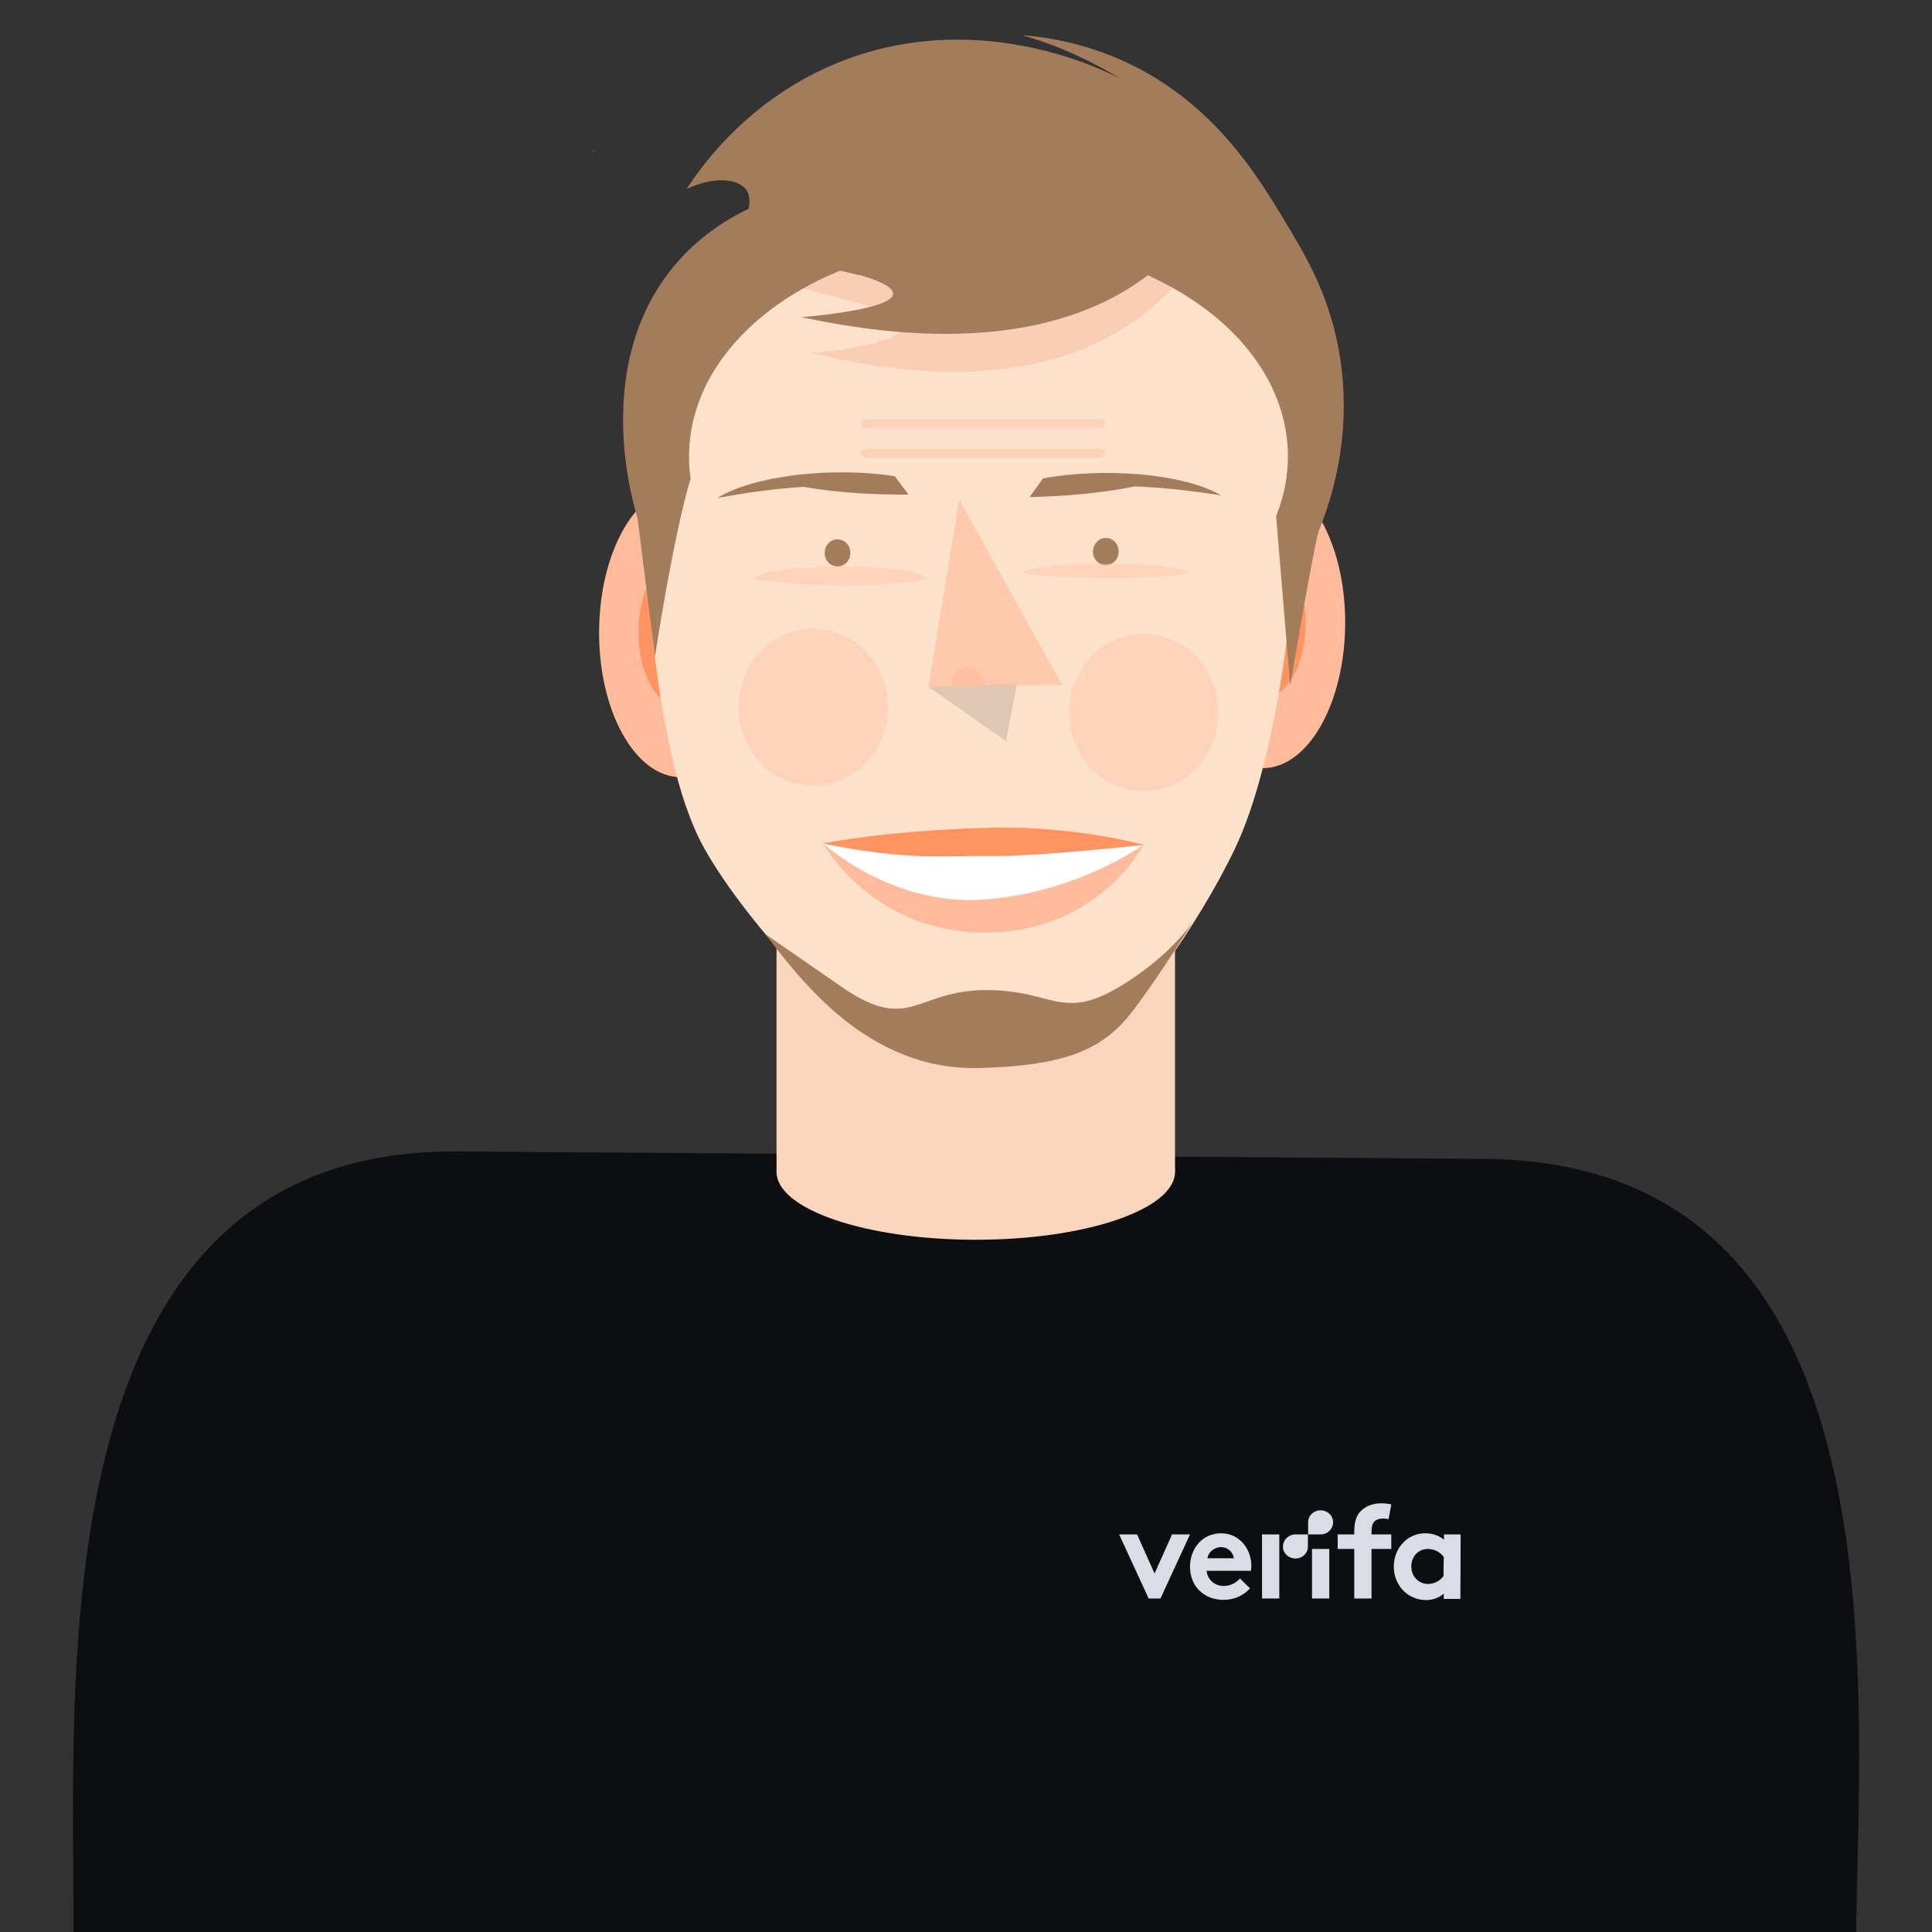 <?xml version="1.0" encoding="utf-8"?>
<!-- Generator: Adobe Illustrator 24.0.0, SVG Export Plug-In . SVG Version: 6.00 Build 0)  -->
<svg version="1.1" id="Layer_1" xmlns="http://www.w3.org/2000/svg" xmlns:xlink="http://www.w3.org/1999/xlink" x="0px" y="0px"
	 viewBox="0 0 850.4 850.4" style="enable-background:new 0 0 850.4 850.4;" xml:space="preserve">
<rect x="0" y="0" width="850.4" height="850.4" fill="#333333" stroke="none"/>
<style type="text/css">
	.st0{fill:#0D0E12;}
	.st1{fill:#DADDE5;}
	.st2{fill:#FAD5BD;}
	.st3{fill:#F5A9A9;}
	.st4{fill:#FFBB9C;}
	.st5{fill:#FF9462;}
	.st6{fill:#FCE1CB;}
	.st7{opacity:0.17;fill:#4B4B4B;enable-background:new    ;}
	.st8{opacity:0.65;fill:#FFBB9C;enable-background:new    ;}
	.st9{fill:#A37D5B;}
	.st10{opacity:0.33;fill:#FFBB9C;enable-background:new    ;}
	.st11{opacity:0.37;fill:#FFBB9C;enable-background:new    ;}
	.st12{fill:#FFFFFF;}
	.st13{opacity:0.47;fill:#F8B99D;enable-background:new    ;}
	
		.st14{opacity:0.37;fill:none;stroke:#F8B99D;stroke-width:4;stroke-linecap:round;stroke-miterlimit:10;enable-background:new    ;}
</style>
<path class="st0" d="M816.9,858.3l-784.6-5.9C33,742.2,15.1,506.8,199.9,506.8l451.8,3.3C842.5,510.1,817.6,748.1,816.9,858.3z"/>
<g>
	<rect x="577.5" y="681.8" class="st1" width="7.6" height="21.8"/>
	<path class="st1" d="M581.3,675.4c-1.8,0-3.7,0-5.5,0c0-1.8,0-3.6,0-5.3c0-3,2.4-5.3,5.5-5.3c3,0,5.5,2.3,5.5,5.3
		C586.7,673.1,584.3,675.4,581.3,675.4z"/>
	<path class="st1" d="M570.2,675.4c1.9,0,3.7,0,5.5,0c0,1.8,0,3.6,0,5.3c0,3-2.4,5.3-5.5,5.3c-3,0-5.5-2.3-5.5-5.3
		C564.8,677.7,567.2,675.4,570.2,675.4z"/>
	<path class="st1" d="M635.4,693.7c-1.5,2.1-4,3.5-6.8,3.5c-4.2,0-7.4-3.3-7.4-7.7c0-4.1,2.8-7.7,7.3-7.7c2.9,0,5.4,1.4,7,3.5
		C635.4,688.1,635.4,690.9,635.4,693.7z M642.9,675.4c-2.4,0-4.8,0-7.3,0c0,0.8,0,1.5,0,2.3c-2.2-1.8-5.1-2.8-8.3-2.8
		c-7.7,0-13.8,6.4-13.8,14.7c0,3.8,1.4,7.3,3.6,9.9c2.5,2.9,6.4,4.8,10.6,4.8c2.8,0,5.5-0.9,7.8-2.8c0,0.8,0,1.5,0,2.3
		c2.4,0,4.8,0,7.3,0C642.9,694.2,642.9,684.8,642.9,675.4z"/>
	<path class="st1" d="M611.2,668.7c-0.6-0.2-1.6-0.3-2.3-0.3c-1.9,0-3.3,0.5-4.2,1.6c-0.6,0.8-1,1.9-1,4.5c0,0.3,0,0.6,0,0.9
		c2.9,0,5.8,0,8.7,0c0,2.1,0,4.3,0,6.4c-2.9,0-5.8,0-8.7,0c0,7.3,0,14.5,0,21.8c-2.5,0-5,0-7.6,0c0-7.3,0-14.5,0-21.8
		c-2.4,0-4.8,0-7.3,0c0-2.1,0-4.3,0-6.4c2.4,0,4.8,0,7.3,0c0-0.4,0-0.8,0-1.2c0-4.5,1-7.3,3-9.2s4.9-3.3,8.8-3.3
		c1.5,0,2.9,0.1,4.5,0.5C612,664.4,611.6,666.6,611.2,668.7z"/>
	<path class="st1" d="M531.5,685.9c0.3-2.6,2.9-4.9,6-4.9c3.1,0,5.3,2.4,5.6,4.9C539.2,685.9,535.3,685.9,531.5,685.9z M545.8,694.8
		c-1.3,1.5-3.9,3.3-7.1,3.3c-4,0-7.2-2.7-7.6-6.7c6.5,0,13,0,19.5,0c0.1-0.6,0.2-1.4,0.2-2.1c0-7.8-5.5-14.4-13.3-14.4
		c-8.4,0-13.7,6.9-13.7,14.7c0,8.8,6.3,14.6,14.8,14.6c4.4,0,8.8-1.8,11.6-5.1C548.7,697.7,547.2,696.2,545.8,694.8z"/>
	<polygon class="st1" points="508.2,692.6 515.9,675.4 523.8,675.4 510.8,703.6 505.6,703.6 492.6,675.4 500.5,675.4 	"/>
	<rect x="555.5" y="675.4" class="st1" width="7.6" height="28.2"/>
</g>
<polyline class="st2" points="517.2,515.8 341.8,515.8 341.8,326.2 517.2,326.2 "/>
<ellipse class="st2" cx="429.5" cy="515.8" rx="87.7" ry="29.9"/>
<path class="st3" d="M431.8,423.2c-1,0-1.6-0.8-1.6-1.6v-35.8c0-1,0.8-1.6,1.6-1.6c1,0,1.6,0.8,1.6,1.6v35.8
	C433.6,422.6,432.8,423.2,431.8,423.2z"/>
<path class="st4" d="M335.9,278.3c-0.1,35.2-16.3,63.8-36.2,63.8c-19.9,0-36.1-28.6-36-63.9c0.1-35.2,16.3-63.8,36.2-63.8
	C319.9,214.5,336,243.1,335.9,278.3z"/>
<path class="st5" d="M318.5,278.3c0,18.3-8.4,33.1-18.8,33.1c-10.3,0-18.7-14.9-18.7-33.1c0-18.3,8.4-33.1,18.8-33.1
	C310.2,245.2,318.6,260,318.5,278.3z"/>
<path class="st4" d="M592.1,274.3c-0.1,35.2-16.3,63.8-36.2,63.8c-19.9,0-36.1-28.6-36-63.9c0.1-35.2,16.3-63.8,36.2-63.8
	C576,210.5,592.2,239.1,592.1,274.3z"/>
<path class="st5" d="M574.7,274.3c0,18.3-8.4,33.1-18.8,33.1c-10.3,0-18.7-14.9-18.7-33.1c0-18.3,8.4-33.1,18.8-33.1
	C566.4,241.2,574.8,256,574.7,274.3z"/>
<path class="st6" d="M315.1,108.8c-27,40.8-36,60.2-32.9,102.4c1.8,25.3,4.1,118.9,27.4,161.5c18.9,34.4,68.8,86.9,86.2,90.8
	s63.2,5.1,81.1-2c17.9-7.1,51-55,66.7-88c15.7-33,24.6-92.1,26.2-131.2s5.6-97.6-18.2-138.4c-23.8-40.8-57.5,9.5-115,10.4
	C379,115,328.7,88.2,315.1,108.8z"/>
<polygon class="st7" points="408.7,302.3 442.8,326.2 447.6,301 "/>
<polygon class="st8" points="422.2,219.8 408.7,302.3 467.4,301.4 "/>
<path class="st8" d="M433.3,301.4c0.2-4.2-2.9-7.7-6.9-7.8c-4-0.2-7.3,3.1-7.5,7.2c0,0.5,0,0.9,0.1,1.3l14.2-0.2
	C433.2,301.8,433.3,301.6,433.3,301.4z"/>
<path class="st9" d="M374.3,243.6c-0.1,3.3-2.8,5.9-5.9,5.7c-3.1-0.1-5.6-2.9-5.4-6.2s2.8-5.9,5.9-5.7
	C372,237.6,374.4,240.3,374.3,243.6z"/>
<path class="st9" d="M492.4,243c-0.1,3.3-2.8,5.9-5.9,5.7c-3.1-0.1-5.6-2.9-5.4-6.2s2.8-5.9,5.9-5.7
	C490.1,236.9,492.5,239.7,492.4,243z"/>
<path class="st4" d="M362.3,371.2c0,0,27.2-5.6,73.5-6.9c36.7-1,67.6,7.5,67.6,7.5s-19.8,38.7-69.8,38.7S362.3,371.2,362.3,371.2z"
	/>
<ellipse class="st10" cx="358" cy="311.3" rx="32.9" ry="34.6"/>
<ellipse class="st10" cx="503.4" cy="313.6" rx="32.9" ry="34.6"/>
<path class="st9" d="M315.8,219.2c7.8-5,21-8.5,35.2-10.2c14.2-1.6,29.5-1.5,42.8,0.6l6.1,8.1c-13.3,0.1-30.2-0.6-46.3-3.4
	C341,215.1,328.9,216.8,315.8,219.2z"/>
<path class="st9" d="M537.4,218c-8-4.8-21.3-7.9-35.5-9.2c-14.3-1.2-29.5-0.7-42.8,1.8l-5.9,8.2c13.3-0.3,30.1-1.4,46.2-4.7
	C512.1,214.6,524.2,216,537.4,218z"/>
<path class="st11" d="M331.8,254.9c0,0,1.7-5.5,38.8-5.5c37.1,0,37.5,5.5,37.5,5.5s-10.5,2.7-36,2.7
	C346.6,257.7,331.8,254.9,331.8,254.9z"/>
<path class="st11" d="M450.1,252.4c0,0,1.6-4.3,37.2-4.3s35.9,4.3,35.9,4.3s-10,2.1-34.5,2.1C464.2,254.5,450.1,252.4,450.1,252.4z"
	/>
<path class="st12" d="M362.3,371.2c0,0,30.1,27.9,71.2,24.7c41.2-3.1,69.8-24.1,69.8-24.1l-89.5-1.3L362.3,371.2z"/>
<path class="st5" d="M436.3,376.8c20.2,0.3,67.1-4.9,67.1-4.9s-30.9-8.5-67.6-7.5c-46.3,1.2-73.5,6.9-73.5,6.9
	C400.6,379.1,416,376.5,436.3,376.8z"/>
<path class="st13" d="M524,118.5c-4.8,0.9-39.2,68.2-166.6,36.9c0,0,66.9-5.8,27.1-20.2l-60.4-16l100.3-31.1L524,118.5z"/>
<g>
	<path class="st9" d="M302.2,83.2c7.9-12.1,28.4-39.8,65.9-55.3c60.7-25.1,116.4,2.3,125,6.7c-5.4-3.3-11.7-6.8-18.7-10
		c-8.8-4.1-17.1-7-24.4-9.1c10.6,0.8,26.2,3.3,43.5,10.9c40,17.7,59.9,50.8,71.9,70.7C575,113,586,131.2,590,158.4
		c5,34-3.9,61.5-9.4,75c-1.8,3.6-12.7,68.5-12.7,68.5l-6.2-74.8c3.4-8.3,5.2-17.1,5.2-26.2c0-52-59-94.1-131.8-94.1
		s-131.8,42.1-131.8,94.1c0,3.3,0.2,6.5,0.7,9.7c-7.8,25.9-15.7,78.3-15.7,78.3l-7.7-61c-2.1-6.7-20.1-67.2,16-110.7
		c10.5-12.6,22.6-20.4,32.9-25.3c1-4.6-0.2-7.1-0.8-8.1C325.1,78.6,314.2,77.4,302.2,83.2z"/>
	<path class="st9" d="M261.6,65.8c-0.3,1-0.3,1.6-0.3,1.6S260.7,66.7,261.6,65.8z"/>
</g>
<path class="st9" d="M521.6,106.8c-4.9,0.8-39.7,60.6-168.7,32.8c0,0,67.8-5.2,27.4-18l-61.2-14.2l101.6-27.6L521.6,106.8z"/>
<path class="st9" d="M336.8,411.1c14.9,19.2,44.7,60.3,94.2,59c39.7-1,55.3-8.9,67.9-25.5c12.6-16.6,27.5-41,27.5-41
	s-6.8,12.1-25.2,25.2c-33.4,23.7-35,6.9-67.1,7c-30.9,0.1-33.3,18.7-62.2-0.4"/>
<line class="st14" x1="381.1" y1="199.5" x2="484.5" y2="199.5"/>
<line class="st14" x1="381.1" y1="186.6" x2="484.5" y2="186.6"/>
</svg>
